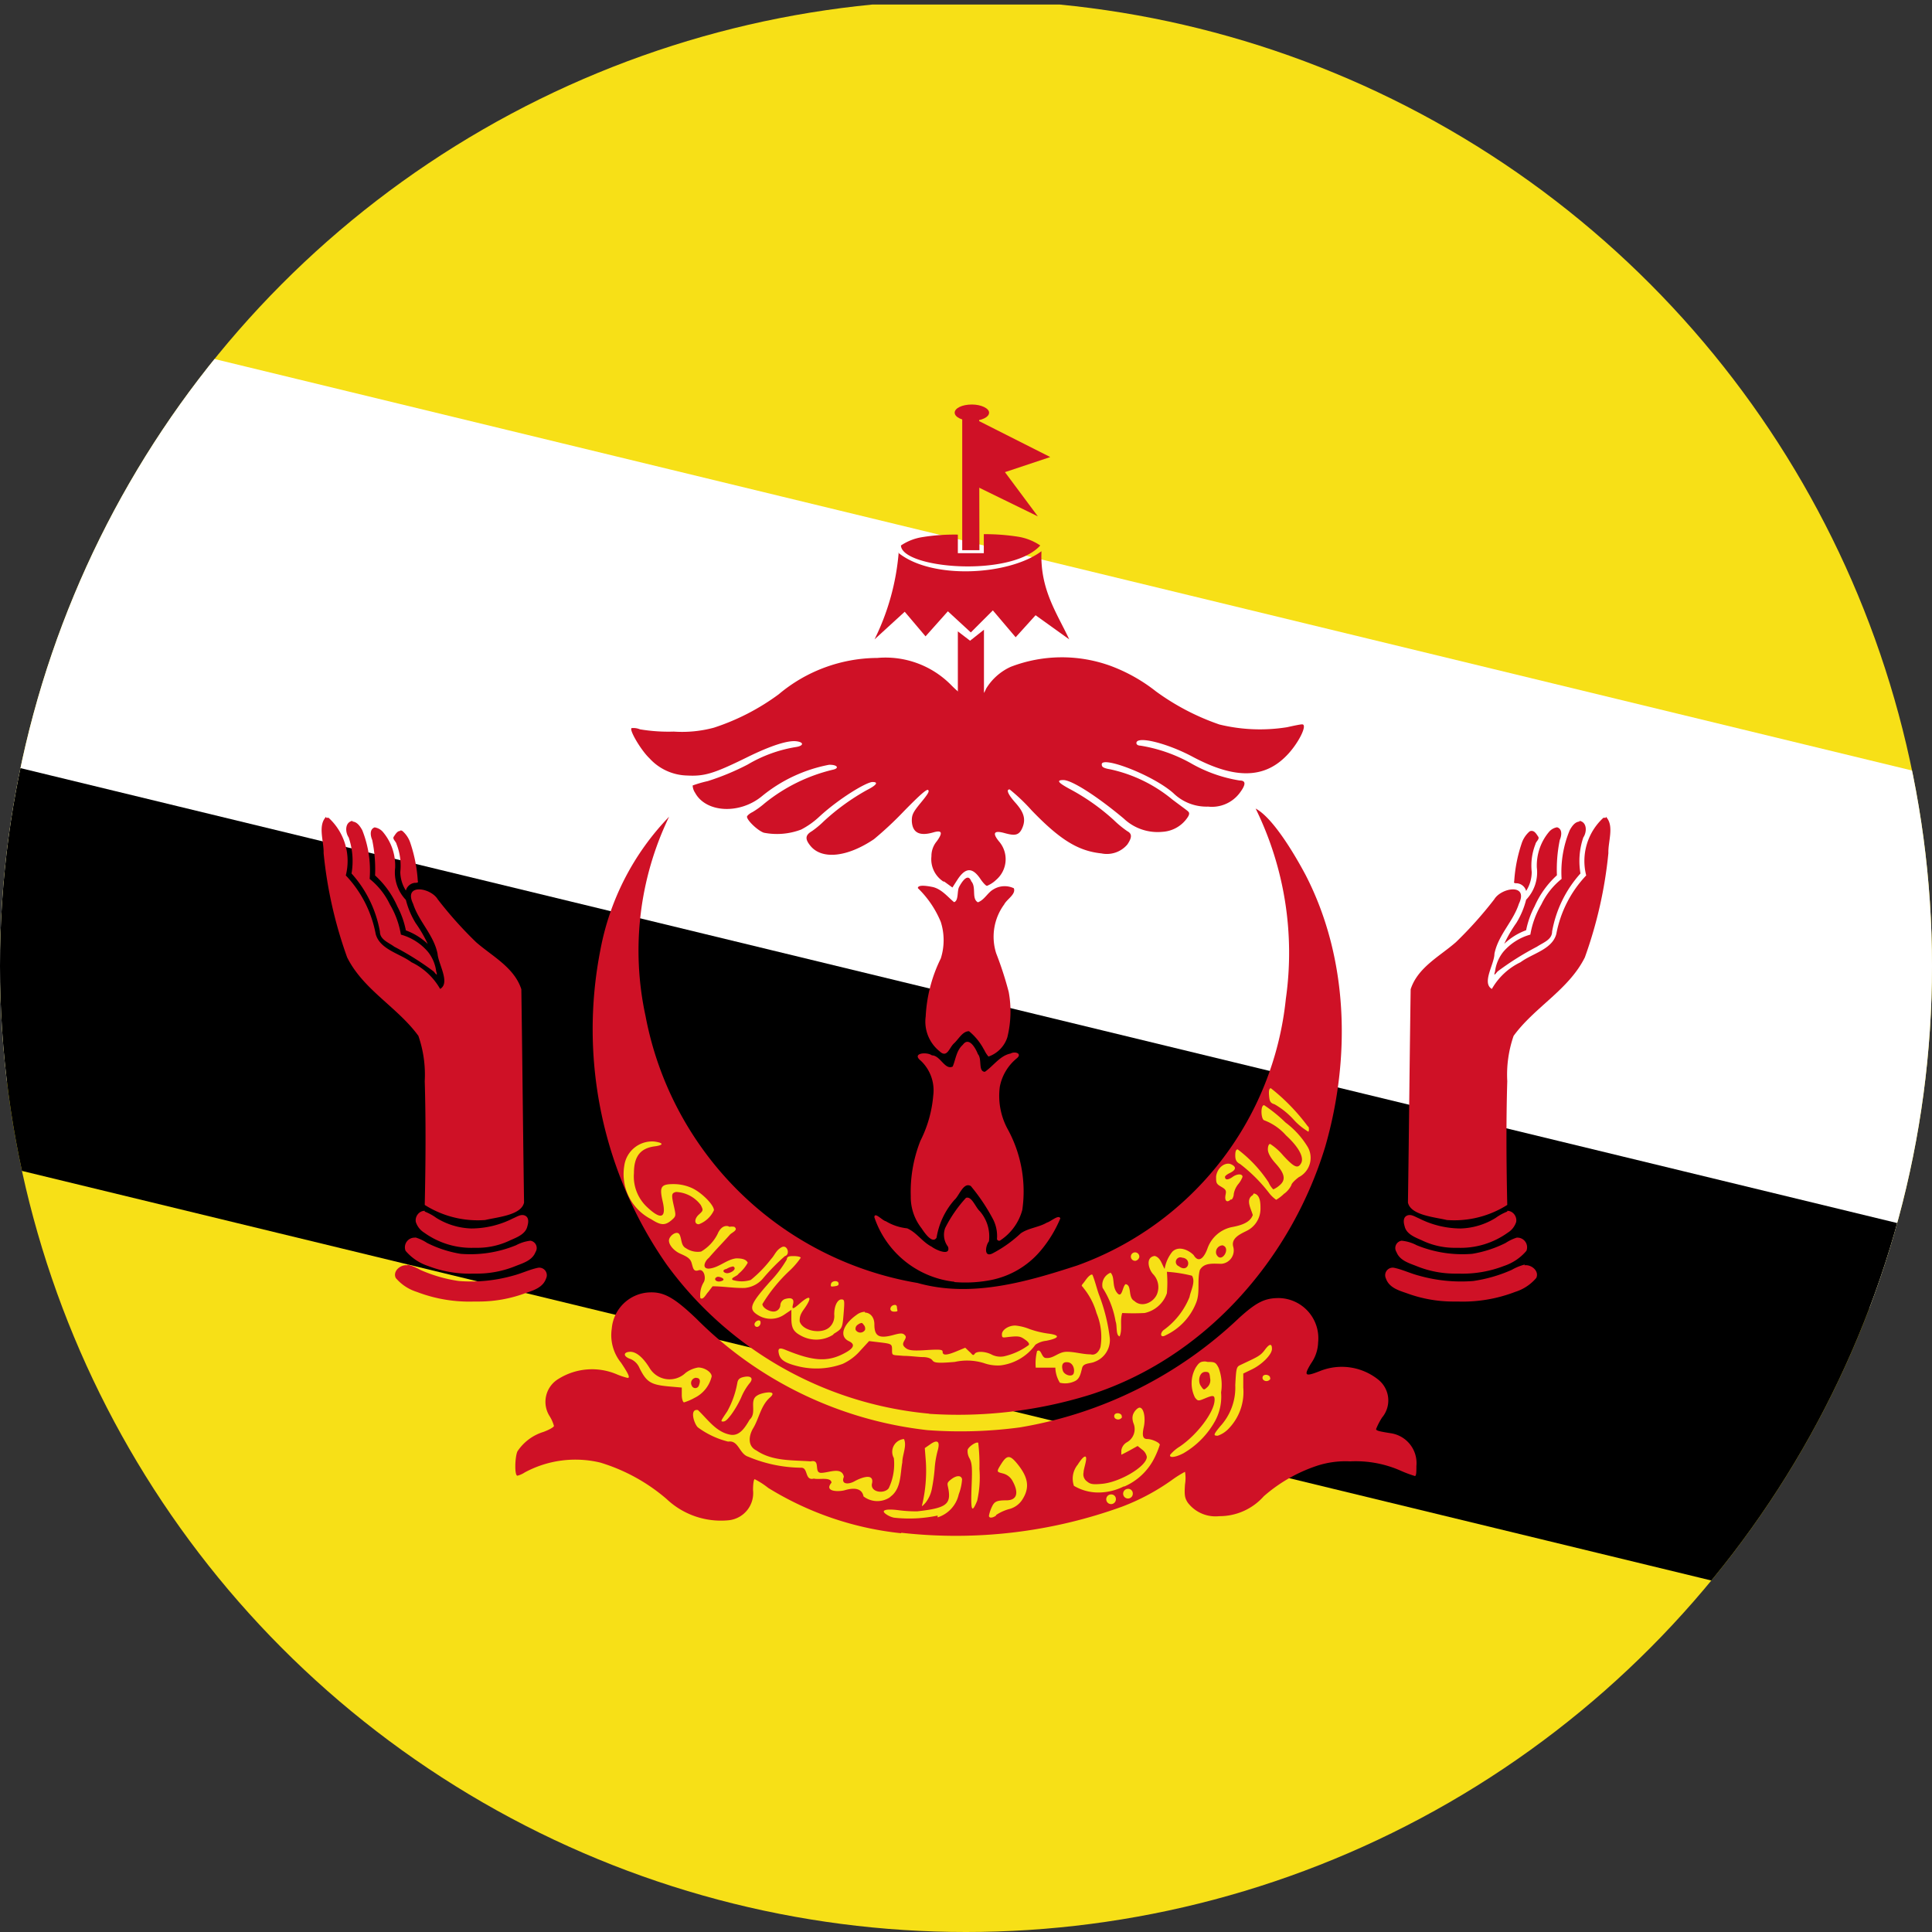 <svg id="Layer_1" data-name="Layer 1" xmlns="http://www.w3.org/2000/svg" xmlns:xlink="http://www.w3.org/1999/xlink" viewBox="0 0 128 128"><rect x="0" y="0" width="128" height="128" fill="#333333" stroke="none"/><defs><style>.cls-1{fill:none;}.cls-2{clip-path:url(#clip-path);}.cls-3{fill:#f7e017;}.cls-4{fill:#fff;}.cls-5{fill:#cf1126;}</style><clipPath id="clip-path"><circle class="cls-1" cx="64" cy="64" r="64"/></clipPath></defs><title>Flag_circle_Brunei</title><g class="cls-2"><rect class="cls-3" x="-46" y="0.3" width="220" height="128"/><path class="cls-4" d="M-46,9.19V66.07L174,92.74V62.52Z"/><path d="M-46,39.41V66.07l220,53.34V92.74Z"/><path class="cls-5" d="M59.69,101.58a20.89,20.89,0,0,1-8.79-3A5.31,5.31,0,0,0,50,98c-.06,0-.11.32-.11.72a1.81,1.81,0,0,1-1.6,2,5.24,5.24,0,0,1-4.13-1.41,12.1,12.1,0,0,0-4.39-2.41,7.07,7.07,0,0,0-5,.65,1.63,1.63,0,0,1-.49.22c-.2,0-.17-1.22,0-1.61A3.18,3.18,0,0,1,36,94.87c.38-.14.7-.32.7-.4a2.45,2.45,0,0,0-.29-.65,1.77,1.77,0,0,1,.6-2.47,4.19,4.19,0,0,1,3.85-.3,4.53,4.53,0,0,0,.72.24c.18,0,.07-.25-.43-1a2.9,2.9,0,0,1-.62-2.26,2.62,2.62,0,0,1,2.4-2.4c1-.07,1.68.28,3.2,1.73a25.63,25.63,0,0,0,15.31,7.39,29.66,29.66,0,0,0,6.12-.18,27.71,27.71,0,0,0,14.54-7.26C83.25,86.27,83.8,86,84.73,86a2.66,2.66,0,0,1,2.6,2.93,2.55,2.55,0,0,1-.47,1.4c-.5.82-.41.9.58.51a3.87,3.87,0,0,1,3.88.57,1.76,1.76,0,0,1,.25,2.5,4.3,4.3,0,0,0-.4.77c0,.1.17.15,1,.28a2,2,0,0,1,1.67,2.17c0,.36,0,.66-.1.66a8,8,0,0,1-.89-.33,7.36,7.36,0,0,0-3.4-.64,6.08,6.08,0,0,0-2.25.31,10.26,10.26,0,0,0-3.47,2,3.92,3.92,0,0,1-2.95,1.32,2.31,2.31,0,0,1-2.09-.9c-.2-.31-.23-.5-.18-1.21a2.54,2.54,0,0,0,0-.83,7.26,7.26,0,0,0-.89.56,14.54,14.54,0,0,1-3.28,1.75,32.32,32.32,0,0,1-14.62,1.73Z"/><path class="cls-5" d="M61.57,93.66a24.26,24.26,0,0,1-17.41-9.89,27.25,27.25,0,0,1-4.38-20.85,17.24,17.24,0,0,1,4.55-8.81,20.42,20.42,0,0,0-1.56,13.21A22.09,22.09,0,0,0,60.79,85c3.54,1,7.2-.06,10.58-1.16A21.07,21.07,0,0,0,85.19,66.18a21.69,21.69,0,0,0-2-12.61c1.1.58,2.49,2.86,3.31,4.4,2.84,5.51,3,12.11,1.3,18-2.28,7.49-8,14-15.56,16.43a29.44,29.44,0,0,1-10.68,1.27Z"/><g id="hand"><path class="cls-5" d="M27,83.83c-.45-.07-1,.38-.78.84a3,3,0,0,0,1.39.92,9.7,9.7,0,0,0,3.81.64h.32a8.89,8.89,0,0,0,3-.53c.53-.19,1.22-.36,1.44-1a.5.5,0,0,0-.57-.7c-.55.12-1.06.37-1.6.51a10.24,10.24,0,0,1-3.61.36,9.62,9.62,0,0,1-2.56-.74,3.38,3.38,0,0,0-.86-.35Z"/><path class="cls-5" d="M27.53,82a.64.64,0,0,0-.66.87,3.32,3.32,0,0,0,1.48,1,7.63,7.63,0,0,0,3,.51h.28a6.78,6.78,0,0,0,2.55-.51c.49-.19,1.09-.37,1.3-.92a.49.49,0,0,0-.34-.75,2.7,2.7,0,0,0-.95.3,8,8,0,0,1-3.67.57,7.7,7.7,0,0,1-2.22-.72,3,3,0,0,0-.79-.37Z"/><path class="cls-5" d="M28.14,80.22c-.39,0-.66.39-.59.74a1.3,1.3,0,0,0,.56.71,5.35,5.35,0,0,0,3.31,1h.29a5,5,0,0,0,2.12-.51c.44-.19,1-.41,1.11-.92.07-.23.12-.57-.15-.7s-.55.08-.8.18a6.14,6.14,0,0,1-2.76.67,4.66,4.66,0,0,1-2.32-.7,3.4,3.4,0,0,0-.77-.42Z"/><path class="cls-5" d="M21.61,54.11c-.58.58-.14,1.65-.17,2.41A28.58,28.58,0,0,0,23,63.43c1.07,2.15,3.34,3.3,4.72,5.2a7.87,7.87,0,0,1,.42,3c.08,2.73.06,5.47,0,8.2a6.57,6.57,0,0,0,4,1c.84-.2,2.4-.32,2.58-1.16-.07-4.71-.11-9.42-.18-14.13-.47-1.45-1.94-2.19-3-3.12A26.3,26.3,0,0,1,29,59.58c-.47-.78-2.29-1.07-1.63.3.38,1.18,1.37,2.06,1.62,3.31.05.68.86,1.93.17,2.33a4.34,4.34,0,0,0-1.9-1.77c-.79-.59-2.09-.84-2.37-1.87A7.67,7.67,0,0,0,22.91,58a3.88,3.88,0,0,0-1.14-3.82l-.16,0Z"/><path class="cls-5" d="M23.37,54.38c-.53.08-.51.75-.27,1.1a4.85,4.85,0,0,1,.19,2.39,7.79,7.79,0,0,1,1.88,3.85c0,.54.58.72.95,1a19.06,19.06,0,0,1,2.61,1.64c.16.18.28.36.17,0a2.61,2.61,0,0,0-.54-1.29,3.62,3.62,0,0,0-1.8-1.15,5.79,5.79,0,0,0-.73-2,4.81,4.81,0,0,0-1.34-1.69A7.2,7.2,0,0,0,24,55c-.14-.25-.34-.56-.66-.57Z"/><path class="cls-5" d="M24.84,54.81c-.37.11-.3.56-.18.84A9.66,9.66,0,0,1,24.85,58a6.09,6.09,0,0,1,1.48,2.06,5.83,5.83,0,0,1,.56,1.58,4.21,4.21,0,0,1,1.45.9,8.68,8.68,0,0,0-.8-1.38,5.49,5.49,0,0,1-.65-1.54,2.63,2.63,0,0,1-.71-2.13,3.46,3.46,0,0,0-.81-2.37.89.89,0,0,0-.53-.3Z"/><path class="cls-5" d="M26.52,55.05c-.2,0-.32.22-.43.38s.15.32.18.49a3.9,3.9,0,0,1,.25,1.85A2.35,2.35,0,0,0,26.89,59a.69.69,0,0,1,.6-.51c.1,0,.25,0,.19-.12a9.71,9.71,0,0,0-.49-2.51,1.78,1.78,0,0,0-.5-.78.22.22,0,0,0-.17-.06Z"/></g><g id="hand-2" data-name="hand"><path class="cls-5" d="M101,83.83c.45-.07,1,.38.78.84a3,3,0,0,1-1.39.92,9.7,9.7,0,0,1-3.81.64h-.32a8.89,8.89,0,0,1-3-.53c-.53-.19-1.22-.36-1.44-1a.5.5,0,0,1,.57-.7c.55.12,1.06.37,1.6.51a10.24,10.24,0,0,0,3.61.36,9.62,9.62,0,0,0,2.56-.74,3.38,3.38,0,0,1,.86-.35Z"/><path class="cls-5" d="M100.47,82a.64.64,0,0,1,.66.87,3.32,3.32,0,0,1-1.48,1,7.63,7.63,0,0,1-3,.51h-.28a6.78,6.78,0,0,1-2.55-.51c-.49-.19-1.09-.37-1.3-.92a.49.49,0,0,1,.34-.75,2.7,2.7,0,0,1,1,.3,8,8,0,0,0,3.67.57,7.7,7.7,0,0,0,2.22-.72,3,3,0,0,1,.79-.37Z"/><path class="cls-5" d="M99.86,80.22c.39,0,.66.39.59.74a1.3,1.3,0,0,1-.56.71,5.35,5.35,0,0,1-3.31,1h-.29a5,5,0,0,1-2.12-.51c-.44-.19-1-.41-1.11-.92-.07-.23-.12-.57.15-.7s.55.08.8.18a6.14,6.14,0,0,0,2.76.67,4.66,4.66,0,0,0,2.32-.7,3.4,3.4,0,0,1,.77-.42Z"/><path class="cls-5" d="M106.39,54.11c.58.58.14,1.65.17,2.41A28.58,28.58,0,0,1,105,63.43c-1.07,2.15-3.34,3.3-4.72,5.2a7.87,7.87,0,0,0-.42,3c-.08,2.73-.06,5.47,0,8.2a6.57,6.57,0,0,1-4,1c-.84-.2-2.4-.32-2.58-1.16.07-4.71.11-9.42.18-14.13.47-1.45,1.94-2.19,3-3.12A26.3,26.3,0,0,0,99,59.58c.47-.78,2.29-1.07,1.63.3-.38,1.18-1.37,2.06-1.62,3.31,0,.68-.86,1.93-.17,2.33a4.34,4.34,0,0,1,1.9-1.77c.79-.59,2.09-.84,2.37-1.87A7.67,7.67,0,0,1,105.09,58a3.88,3.88,0,0,1,1.14-3.82l.16,0Z"/><path class="cls-5" d="M104.63,54.38c.53.08.51.75.27,1.1a4.85,4.85,0,0,0-.19,2.39,7.79,7.79,0,0,0-1.88,3.85c0,.54-.58.72-1,1a19.06,19.06,0,0,0-2.61,1.64c-.16.18-.28.36-.17,0a2.61,2.61,0,0,1,.54-1.29,3.62,3.62,0,0,1,1.8-1.15,5.79,5.79,0,0,1,.73-2,4.81,4.81,0,0,1,1.34-1.69A7.2,7.2,0,0,1,104,55c.14-.25.34-.56.66-.57Z"/><path class="cls-5" d="M103.16,54.81c.37.11.3.56.18.84a9.66,9.66,0,0,0-.19,2.34,6.09,6.09,0,0,0-1.48,2.06,5.83,5.83,0,0,0-.56,1.58,4.21,4.21,0,0,0-1.45.9,8.68,8.68,0,0,1,.8-1.38,5.49,5.49,0,0,0,.65-1.54,2.63,2.63,0,0,0,.71-2.13,3.46,3.46,0,0,1,.81-2.37.89.89,0,0,1,.53-.3Z"/><path class="cls-5" d="M101.48,55.05c.2,0,.32.22.43.38s-.15.32-.18.49a3.9,3.9,0,0,0-.25,1.85,2.35,2.35,0,0,1-.37,1.26.69.69,0,0,0-.6-.51c-.1,0-.25,0-.19-.12a9.71,9.71,0,0,1,.49-2.51,1.78,1.78,0,0,1,.5-.78.22.22,0,0,1,.17-.06Z"/></g><path class="cls-5" d="M63.23,84.92a6.33,6.33,0,0,1-5.3-4.27c0-.4.53.22.76.26a3.42,3.42,0,0,0,1.41.47c.63.27,1,.9,1.63,1.22.28.22,1.27.65,1.08,0a1.3,1.3,0,0,1-.19-1.24,8.81,8.81,0,0,1,1.38-2c.38-.13.63.63.91.88a2.54,2.54,0,0,1,.61,2c-.22.27-.36,1.08.22.81a8.41,8.41,0,0,0,1.89-1.34c.52-.36,1.19-.39,1.73-.71.25-.06.78-.56.89-.28a8.23,8.23,0,0,1-1.33,2.17,5.76,5.76,0,0,1-3.34,1.93,8.82,8.82,0,0,1-2.35.12Z"/><path class="cls-5" d="M66.05,82.11a2.43,2.43,0,0,0-.3-1.41,12.71,12.71,0,0,0-1.43-2.12c-.49-.29-.77.65-1.09.92A5,5,0,0,0,62.05,82c-.28.45-.82-.36-1-.63a3.36,3.36,0,0,1-.71-2.13,9.18,9.18,0,0,1,.64-3.66,8.14,8.14,0,0,0,.85-3A2.7,2.7,0,0,0,61,70.27c-.63-.5.41-.6.74-.35.56,0,.86,1,1.38.74.2-.48.24-1.06.67-1.44.41-.57.85.24,1,.62.29.33,0,1.15.46,1.17.57-.39,1-1.07,1.7-1.21.3-.17.8,0,.41.32A3.21,3.21,0,0,0,66.24,72a4.62,4.62,0,0,0,.49,2.75,8.59,8.59,0,0,1,1,5.41,3.51,3.51,0,0,1-1.43,2,.15.15,0,0,1-.25-.07Z"/><path class="cls-5" d="M65.2,69.56a3.91,3.91,0,0,0-1-1.24c-.43,0-.69.53-1,.81s-.45,1-.95.52a2.52,2.52,0,0,1-.92-2.31,9.73,9.73,0,0,1,1-3.84,4,4,0,0,0,0-2.42,6.64,6.64,0,0,0-1.52-2.24c0-.27.75-.12,1-.07.6.15,1,.68,1.4,1,.31-.09.19-.73.33-1s.58-1,.81-.38c.35.39,0,1.15.44,1.39.43-.16.64-.63,1-.84a1.42,1.42,0,0,1,1.38-.09c.15.4-.46.72-.64,1.07A3.62,3.62,0,0,0,66,63.16a23.15,23.15,0,0,1,.83,2.56,7.13,7.13,0,0,1-.09,3A2,2,0,0,1,65.49,70a1.8,1.8,0,0,1-.29-.46Z"/><path class="cls-5" d="M62.51,58.41a1.76,1.76,0,0,1-.8-1.68,1.52,1.52,0,0,1,.36-1c.41-.57.34-.75-.24-.58-.94.27-1.39,0-1.42-.77,0-.39.07-.56.59-1.19s.58-.77.49-.85-.57.35-1.59,1.39a23.34,23.34,0,0,1-2,1.87c-1.75,1.18-3.42,1.37-4.19.46-.39-.47-.37-.73.09-1a6,6,0,0,0,.78-.65,14.77,14.77,0,0,1,2.86-2.07c.63-.32.78-.53.37-.53s-2.23,1.1-3.52,2.29a5.39,5.39,0,0,1-1.21.86,4.52,4.52,0,0,1-2.47.21c-.4-.13-1.12-.82-1.12-1.06,0-.06.16-.21.37-.31a5.65,5.65,0,0,0,.8-.58A11.36,11.36,0,0,1,55.16,51c.49-.1.31-.35-.24-.33a9.94,9.94,0,0,0-4.44,2.08c-1.48,1.22-3.71,1.1-4.43-.23a.94.94,0,0,1-.16-.48,8.15,8.15,0,0,1,1-.29,16.44,16.44,0,0,0,2.65-1.1,9.13,9.13,0,0,1,3.21-1.16c.5-.08.53-.32,0-.38s-1.59.24-3.29,1.08c-2.18,1.07-2.79,1.25-3.94,1.19a3.48,3.48,0,0,1-2.49-1.14c-.56-.53-1.35-1.87-1.19-2a1.13,1.13,0,0,1,.56.08,11.37,11.37,0,0,0,2.24.15,8.09,8.09,0,0,0,2.66-.26A15.11,15.11,0,0,0,51.59,46a10.23,10.23,0,0,1,6.54-2.41A6.1,6.1,0,0,1,63,45.37c.42.43.77.7.83.65a7.56,7.56,0,0,0,.14-1.66s.64-.06.78.12c0,1.39,0,1.5.22,1.5s.27-.14.36-.35a3.7,3.7,0,0,1,1.63-1.45,9.44,9.44,0,0,1,6.63-.06,11.11,11.11,0,0,1,3,1.69A15.86,15.86,0,0,0,80.79,48a11.37,11.37,0,0,0,4.48.18c.45-.1.88-.19,1-.19.4,0-.29,1.36-1.11,2.15-1.48,1.46-3.42,1.45-6.14,0-1.7-.91-3.73-1.41-3.73-.91,0,.1.11.17.26.17a10.17,10.17,0,0,1,3.32,1.15,9.5,9.5,0,0,0,3.26,1.16c.42,0,.43.26,0,.83a2.3,2.3,0,0,1-2.09.9,3.15,3.15,0,0,1-2.31-.9C76.32,51.3,72.81,50,73,50.69c0,.14.19.22.56.28a9.67,9.67,0,0,1,4.11,2c.45.34.92.68,1,.75s.21.15,0,.45a2.15,2.15,0,0,1-1.65.94,3.26,3.26,0,0,1-2.57-.88c-1.77-1.48-3.44-2.55-4-2.55s-.24.24.53.65a14.31,14.31,0,0,1,2.81,2,6.89,6.89,0,0,0,.9.74c.32.17.31.42,0,.88a1.78,1.78,0,0,1-1.72.59c-1.54-.16-2.74-.9-4.62-2.85a12.16,12.16,0,0,0-1.46-1.39c-.25,0-.1.34.38.88s.72,1,.49,1.6-.53.6-1.22.41-.81,0-.35.56A1.8,1.8,0,0,1,66,58.29a1.94,1.94,0,0,1-.61.4c-.07,0-.25-.19-.41-.42-.54-.82-1-.82-1.54,0l-.34.53-.55-.4Z"/><path class="cls-5" d="M65.19,41.72l-.92.73-.81-.62v4.93l1.73,0Z"/><path class="cls-5" d="M59.54,36.61a15.91,15.91,0,0,1-1.6,5.75l2-1.83,1.38,1.63,1.48-1.66,1.52,1.4,1.46-1.46,1.51,1.78,1.32-1.46,2.23,1.6C70,40.57,68.9,39.05,69,36.52c-2.16,1.61-7.29,1.9-9.5.09Z"/><path class="cls-5" d="M63.46,35.42a13.28,13.28,0,0,0-2.38.17,3.5,3.5,0,0,0-1.39.55c.06,1.52,7.29,2.15,9.23,0a3.64,3.64,0,0,0-1.46-.58,14.23,14.23,0,0,0-2.28-.17v1.26H63.46V35.42Z"/><path class="cls-5" d="M64.87,27.67H63.75v8.78h1.14Z"/><path class="cls-5" d="M64.87,27.9l-.43,4.2,4.32,2.11-2.18-2.93,3-1Z"/><path class="cls-5" d="M64.39,26.8c-.66,0-1.14.25-1.14.54s.48.54,1.14.54,1.14-.25,1.14-.54S65,26.8,64.39,26.8Z"/><path class="cls-3" d="M62.12,100.53A2.07,2.07,0,0,0,63.52,99a3.38,3.38,0,0,0,.22-1c-.06-.27-.37-.26-.71,0s-.26.29-.19.68c.17,1-.19,1.24-2.07,1.45a8.72,8.72,0,0,1-1.2-.07c-.9-.12-1.22,0-.89.24a1.41,1.41,0,0,0,.55.25,9.12,9.12,0,0,0,2.89-.14Z"/><path class="cls-3" d="M66,100.37a3,3,0,0,1,.82-.38,1.47,1.47,0,0,0,.88-.59c.55-.82.45-1.53-.36-2.49-.44-.52-.64-.5-1,.07s-.3.53.14.65a1,1,0,0,1,.57.43c.48.83.34,1.34-.37,1.34s-.82.1-1,.51a2.36,2.36,0,0,0-.16.51c0,.18.24.15.46,0Z"/><path class="cls-3" d="M64.74,99.43a7.07,7.07,0,0,0,.15-2.11,12.26,12.26,0,0,0-.08-1.73c-.11-.1-.63.24-.7.46a.94.94,0,0,0,.13.58c.16.32.18.61.13,1.86-.06,1.58,0,1.84.37.94Z"/><path class="cls-3" d="M61.73,98.68a11.75,11.75,0,0,0,.19-1.33,6.29,6.29,0,0,1,.2-1.23c.18-.62,0-.78-.49-.43l-.36.25.07.89a9.85,9.85,0,0,1-.24,2.85c-.05.16,0,.12.22-.12A2.17,2.17,0,0,0,61.73,98.68Z"/><path class="cls-3" d="M59.06,99.11c.65-.54.58-1.47.72-2.22,0-.5.32-1.11.11-1.55a.85.85,0,0,0-.67,1.26,3.72,3.72,0,0,1-.34,2c-.28.38-1.17.29-1.12-.26.22-.82-.76-.42-1.15-.2s-.92.22-.7-.3c-.14-.69-1-.26-1.51-.26s0-.92-.69-.76c-1.21-.09-2.54,0-3.59-.72-.61-.29-.52-1-.2-1.51.38-.65.49-1.47,1.09-2s-.56-.33-.83-.14c-.58.32,0,1.14-.51,1.6-.28.47-.65,1.13-1.3,1-.93-.18-1.47-1-2.13-1.63-.58-.11-.25.93,0,1.15a5.68,5.68,0,0,0,2,.94c.7-.11.73.81,1.33,1a9.24,9.24,0,0,0,3.52.73c.47,0,.21.88.83.72.35.09,1.13-.13,1.17.27-.53.62.5.61.88.5s1.11-.26,1.24.41a1.5,1.5,0,0,0,1.65.12.7.7,0,0,0,.19-.15Z"/><path class="cls-3" d="M48.44,93.73a6.6,6.6,0,0,0,.66-1.13,3.86,3.86,0,0,1,.54-.93c.31-.34.13-.55-.37-.44-.27.06-.38.16-.42.39a6.07,6.07,0,0,1-.67,1.89c-.44.65-.45.67-.27.67s.33-.2.53-.45Z"/><path class="cls-3" d="M41.78,89.56c-.5,0-.52.31,0,.48a1.11,1.11,0,0,1,.59.6c.47.94.75,1.11,2,1.22l.8.07,0,.49c0,.27.08.49.15.49a3.39,3.39,0,0,0,.68-.29,2.12,2.12,0,0,0,1.15-1.43c0-.28-.47-.59-.89-.59a1.87,1.87,0,0,0-.84.36,1.54,1.54,0,0,1-2.38-.32c-.43-.7-.88-1.08-1.28-1.08Zm4.35,1.73c.24,0,.3.18.17.51a.25.25,0,0,1-.47,0,.35.35,0,0,1,.3-.52Z"/><path class="cls-3" d="M79.86,90.2c-.33,0-.42.08-.63.39a2.12,2.12,0,0,0-.06,2c.19.24.22.24.63.07.57-.24.67-.23.67.08,0,.78-1.13,2.3-2.31,3.1a2.58,2.58,0,0,0-.63.54c-.09.23.35.18.88-.1a5.63,5.63,0,0,0,2.09-2.13,3.38,3.38,0,0,0,.4-1.9,3.23,3.23,0,0,0-.16-1.62c-.19-.37-.25-.4-.73-.4Zm0,.69c.24,0,.28.06.31.41a.62.62,0,0,1-.19.61c-.22.2-.23.2-.43-.1s-.1-.92.31-.92Z"/><path class="cls-3" d="M74.5,98.48a4,4,0,0,0,2-1.92,5.76,5.76,0,0,0,.34-.84c0-.14-.52-.38-.82-.38s-.37-.21-.24-.8,0-1.28-.28-1.28c-.09,0-.25.13-.35.29s-.18.36-.06.73a1,1,0,0,1-.44,1.28.74.74,0,0,0-.36.54c0,.15,0,.28,0,.28s.27-.13.56-.29l.52-.29.3.24a.78.78,0,0,1,.31.48c0,.63-1.81,1.7-3,1.79-.66.06-.77,0-1-.19a.57.57,0,0,1-.19-.57c0-.16.1-.47.14-.68.12-.55-.12-.48-.53.17a1.46,1.46,0,0,0-.25,1.4,3.19,3.19,0,0,0,1.91.43,3.74,3.74,0,0,0,1.39-.39Z"/><path class="cls-3" d="M81.44,94.61a3.48,3.48,0,0,0,.93-2.68V91l.54-.26c.7-.33,1.36-1,1.36-1.37s-.16-.36-.47.06-.52.48-1.61,1c-.27.12-.29.19-.35,1.34a3.79,3.79,0,0,1-1,2.73c-.45.55-.47.62-.16.62A1.83,1.83,0,0,0,81.44,94.61Z"/><path class="cls-3" d="M74.31,93.87c.07-.19-.29-.33-.45-.17a.21.21,0,0,0,0,.25.3.3,0,0,0,.49-.08Z"/><path class="cls-3" d="M84.14,91.32c.06-.19-.3-.32-.45-.17a.21.21,0,0,0,0,.26.3.3,0,0,0,.49-.09Z"/><path class="cls-3" d="M72.31,84.44c-.25.12-.38.39-.56.6s0,.17,0,.25A4.63,4.63,0,0,1,72.65,87a4.11,4.11,0,0,1,.26,2.24c-.09.29-.32.58-.65.49-.54,0-1.07-.18-1.61-.17s-.85.46-1.35.41c-.31,0-.3-.64-.59-.46a3.35,3.35,0,0,0-.09,1.1s.21,0,.3,0h1a2,2,0,0,0,.3,1,1.48,1.48,0,0,0,1-.11c.34-.16.39-.57.48-.89s.56-.26.83-.39a1.54,1.54,0,0,0,1-1.54,11.87,11.87,0,0,0-.73-2.93c-.15-.43-.25-.87-.42-1.29a.11.11,0,0,0-.11,0ZM70.7,90.25c.36,0,.52.42.44.72s-.62.14-.72-.15-.07-.6.28-.57Z"/><path class="cls-3" d="M57.3,86.91a.93.93,0,0,0-.53.19c-.94.66-1.18,1.44-.54,1.75.47.22.35.49-.39.86-1.06.53-2,.46-3.78-.27-.43-.18-.55-.12-.45.28s.46.61,1.35.82a5.09,5.09,0,0,0,2.87-.18A3.46,3.46,0,0,0,57,89.48l.58-.63.67.08c.83.1.85.11.85.51s0,.32.77.39c.43,0,1,.08,1.26.08s.53.06.64.21.24.22,1.49.11a3.77,3.77,0,0,1,1.93.08,2.73,2.73,0,0,0,1.1.15,3.35,3.35,0,0,0,2.31-1.37,1.56,1.56,0,0,1,.72-.26c.9-.18.94-.38.1-.48a6.22,6.22,0,0,1-1.22-.3,3.35,3.35,0,0,0-.94-.23c-.45,0-.88.29-.88.58s.07.21.61.16.65,0,.92.19.29.3.25.36a4.4,4.4,0,0,1-1.64.75,1.28,1.28,0,0,1-.81-.11c-.41-.22-1-.25-1.13-.06s-.18,0-.36-.14l-.27-.26-.63.26c-.64.26-.87.25-.87,0,0-.14-.19-.16-1.13-.1s-1.15,0-1.34-.16-.18-.27-.06-.48.12-.27,0-.38-.26-.11-.67,0c-1,.28-1.32.12-1.32-.68,0-.49-.28-.78-.63-.79Zm-.26.74c.06,0,.1,0,.17.11a.37.37,0,0,1,.1.35.36.36,0,0,1-.62,0,.31.31,0,0,1,.15-.35.45.45,0,0,1,.2-.1Z"/><path class="cls-3" d="M55.19,88.4c.63-.39.62-.36.71-1.47.06-.78.05-.84-.16-.84s-.47.34-.47,1a1,1,0,0,1-.29.82c-.52.52-1.82.28-2-.37,0-.22,0-.42.29-.81.57-.8.44-1-.26-.39-.48.42-.56.43-.47.07s-.09-.46-.48-.36a.46.46,0,0,0-.36.41.45.45,0,0,1-.34.42c-.31.08-.85-.22-.85-.48a10.51,10.51,0,0,1,1.83-2.24,5.06,5.06,0,0,0,.71-.83c0-.06-.21-.11-.46-.11s-.46,0-.46.22A7.87,7.87,0,0,1,51,84.93c-1.32,1.49-1.43,1.8-.78,2.2A1.59,1.59,0,0,0,52,87.07l.43-.29v.53c0,.68.13.92.67,1.2a2.09,2.09,0,0,0,2.14-.11Z"/><path class="cls-3" d="M83,79.18c-.5.29-.11.91,0,1.32-.2.56-.92.71-1.44.81A2.18,2.18,0,0,0,80,82.71c-.15.43-.52,1.1-.92.44-.35-.35-1-.63-1.41-.22a2.47,2.47,0,0,0-.51,1.14c-.19-.31-.27-.76-.66-.86-.63.09-.4.88-.11,1.2a1.24,1.24,0,0,1,.26,1.34c-.23.54-1,.91-1.5.44-.44-.23-.14-1.06-.58-1.11-.21.16-.23,1-.57.56s-.12-1-.42-1.32a.87.87,0,0,0-.53,1,5.91,5.91,0,0,1,.86,2.22c.12.31,0,.93.27,1,.2-.49,0-1,.17-1.55a14.47,14.47,0,0,0,1.48,0,2,2,0,0,0,1.48-1.31,8.42,8.42,0,0,0,0-1.42,9.26,9.26,0,0,1,1.66.26c.26.4-.09,1-.16,1.41a5,5,0,0,1-1.66,2.15c-.29.17-.33.62.09.38a4,4,0,0,0,2-2.13c.29-.7.06-1.47.25-2.18.28-.53.94-.42,1.44-.42a.89.89,0,0,0,.78-1.11c-.17-.58.44-.85.86-1.06a1.63,1.63,0,0,0,.94-1.49c0-.32,0-.94-.45-1Zm-2,3.33c.6.16-.1,1.29-.42.57A.45.45,0,0,1,81.06,82.51Zm-2.75.81c.78,0,.5,1.08-.15.57A.3.3,0,0,1,78.31,83.32Z"/><path class="cls-3" d="M50.39,87.67c0-.11,0-.19-.13-.19s-.35.19-.25.35.34.07.38-.16Z"/><path class="cls-3" d="M59.43,86.66c0-.16-.06-.23-.2-.2-.3.06-.34.44,0,.44S59.43,86.83,59.43,86.66Z"/><path class="cls-3" d="M48.25,81.24c-.36-.08-.59.23-.71.52a2.83,2.83,0,0,1-1.09,1.16,1.4,1.4,0,0,1-1-.22c-.35-.18-.27-.61-.43-.91s-.71.09-.7.41.36.67.69.83.69.27.8.61.11.64.47.52.51.49.35.78A1.66,1.66,0,0,0,46.4,86c.19.16.39-.28.52-.4l.29-.38c.71,0,1.42.13,2.13.11a1.8,1.8,0,0,0,1.26-.69A14.3,14.3,0,0,1,52,83.22c.37-.09.17-.79-.21-.59s-.46.53-.7.78a8.08,8.08,0,0,1-1.35,1.39,2,2,0,0,1-1.2,0c-.17-.14.32-.25.39-.41a2.53,2.53,0,0,0,.61-.73c-.12-.27-.5-.29-.77-.29-.65.08-1.15.63-1.81.68-.5,0-.24-.53,0-.71.45-.53.92-1,1.39-1.53.13-.16.6-.31.3-.53a.93.93,0,0,0-.33,0Zm.32,2.66c.33.18-.21.49-.44.45s-.3-.22,0-.28a1.2,1.2,0,0,1,.48-.17Zm-1,.69c.19,0,.58.18.21.29S47.22,84.68,47.55,84.59Z"/><path class="cls-3" d="M55.56,85.05c0-.25-.45-.21-.5,0s0,.2.23.17S55.56,85.15,55.56,85.05Z"/><path class="cls-3" d="M75.48,83.29a.28.28,0,1,0-.24.24.33.33,0,0,0,.24-.24Z"/><path class="cls-3" d="M44.48,80.85c.31-.27.31-.29.18-.88-.19-.83-.18-.92.13-1a2.16,2.16,0,0,1,1.64.87c.17.34.17.36-.13.63s-.32.64,0,.64a1.78,1.78,0,0,0,1-.93c0-.35-.8-1.16-1.44-1.46a2.93,2.93,0,0,0-1.25-.27c-.82,0-.93.18-.71,1.13.26,1.11-.09,1.27-1,.42A2.78,2.78,0,0,1,42,77.72c0-1.1.42-1.64,1.36-1.77.63-.08.62-.23,0-.32a1.86,1.86,0,0,0-2,1.61,3.35,3.35,0,0,0,1.79,3.54C43.78,81.19,44.06,81.2,44.48,80.85Z"/><path class="cls-3" d="M81.6,79.48a.61.61,0,0,0,.14-.38,1.45,1.45,0,0,1,.29-.64,1.64,1.64,0,0,0,.29-.49c0-.22-.36-.21-.65,0s-.51.23-.51,0c0-.06.14-.17.31-.25.43-.21.46-.41.1-.58s-.91.17-1,.8c0,.42,0,.49.33.68s.35.27.3.52c-.09.43.09.58.36.31Z"/><path class="cls-3" d="M85.09,79.08a1.53,1.53,0,0,0,.47-.57c0-.09.22-.32.49-.52a1.44,1.44,0,0,0,.59-2,5.71,5.71,0,0,0-1.47-1.62,9.77,9.77,0,0,0-1.42-1.15c-.25,0-.21.92,0,1a3.63,3.63,0,0,1,1.45,1c.83.76,1.22,1.46,1,1.85s-.47.26-1.2-.53a3.74,3.74,0,0,0-.85-.75c-.09,0-.15.15-.15.36s.14.52.52.94c.62.69.69,1.1.22,1.47a1.52,1.52,0,0,1-.38.24,1.4,1.4,0,0,1-.31-.46A8.72,8.72,0,0,0,82,76.15c-.11,0-.16.13-.16.4s.06.44.32.57A10.35,10.35,0,0,1,84.05,79a2.18,2.18,0,0,0,.5.49,2.64,2.64,0,0,0,.54-.42Z"/><path class="cls-3" d="M86.65,74.63A13.14,13.14,0,0,0,84.2,72.1c-.11,0-.15.14-.12.49s.07.49.36.57a5.14,5.14,0,0,1,1.25,1,4.11,4.11,0,0,0,1,.82.48.48,0,0,0,0-.33Z"/><path class="cls-3" d="M73.93,99.3a.32.32,0,1,1-.32-.29A.3.3,0,0,1,73.93,99.3Z"/><path class="cls-3" d="M75.05,98.93a.32.32,0,1,1-.32-.29A.3.3,0,0,1,75.05,98.93Z"/></g></svg>